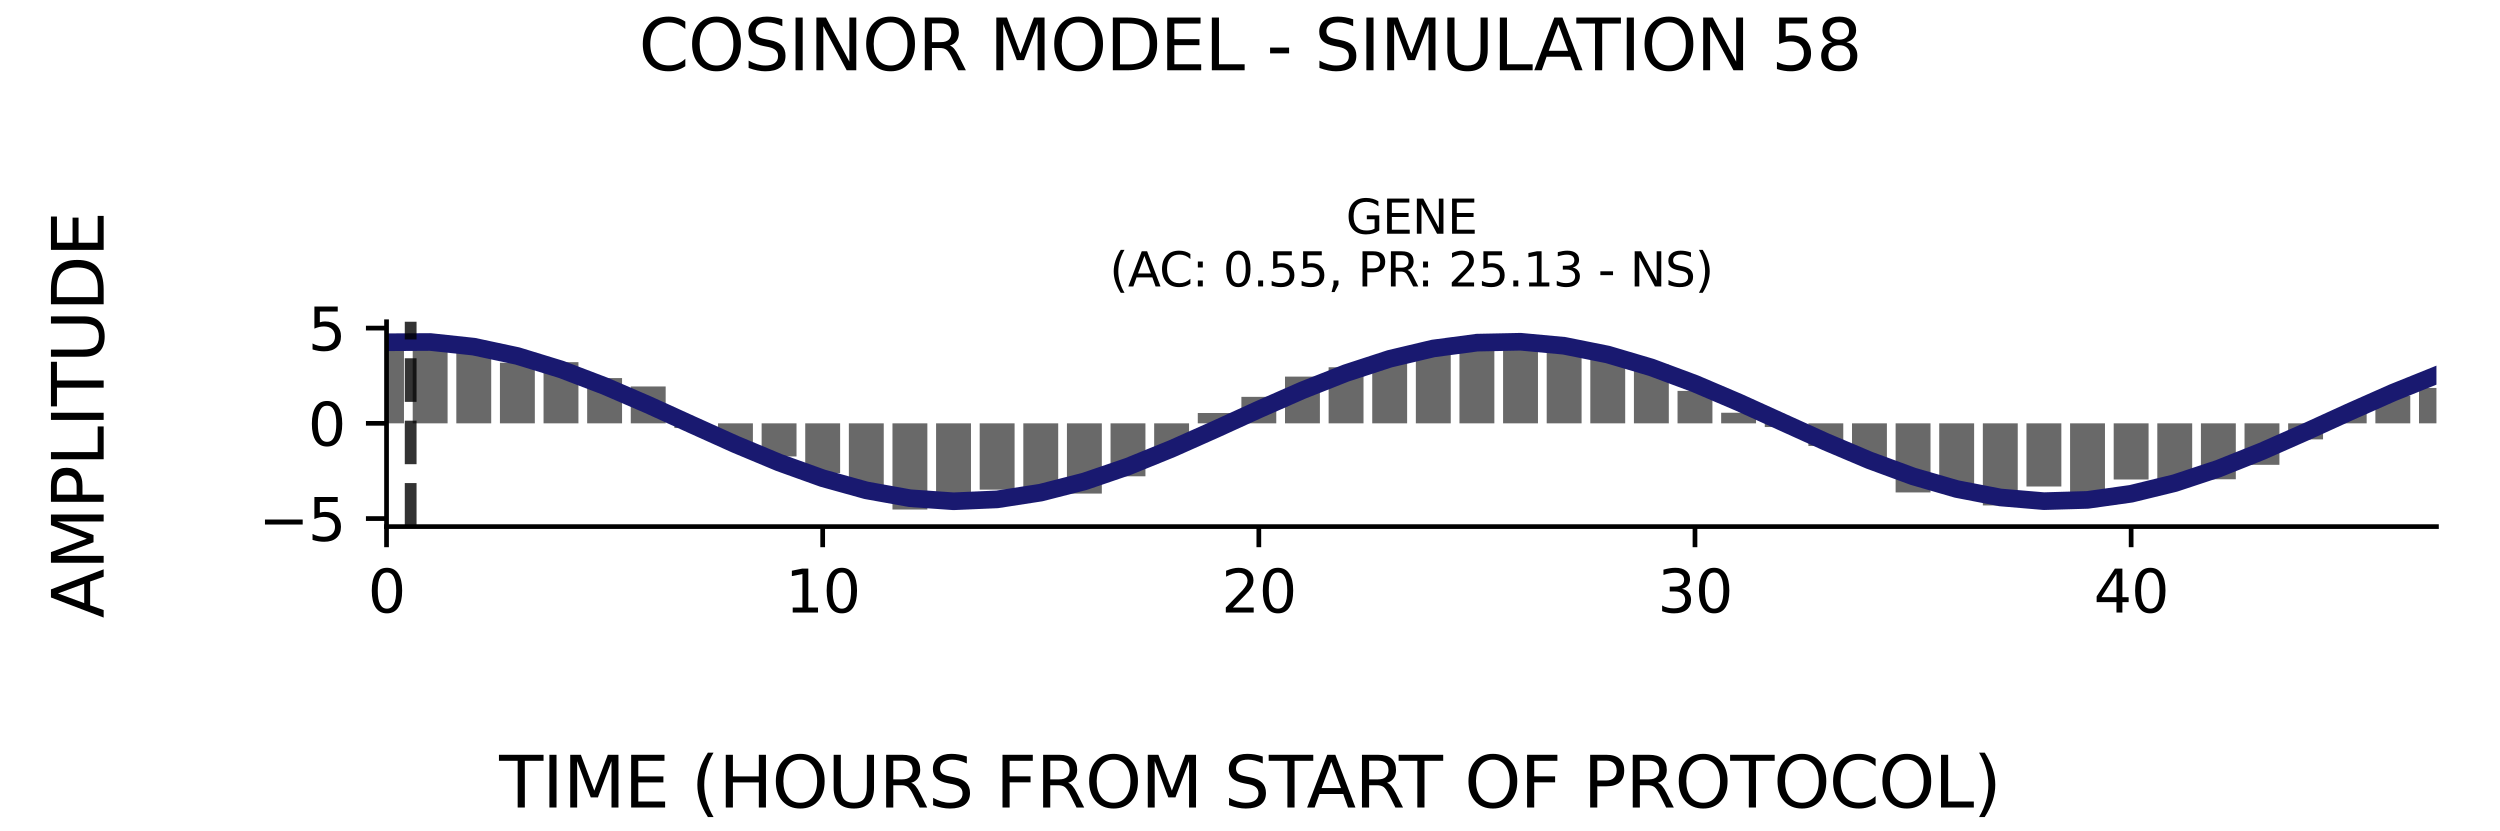<?xml version="1.0" encoding="utf-8" standalone="no"?>
<!DOCTYPE svg PUBLIC "-//W3C//DTD SVG 1.1//EN"
  "http://www.w3.org/Graphics/SVG/1.1/DTD/svg11.dtd">
<svg xmlns:xlink="http://www.w3.org/1999/xlink" width="424.8pt" height="141.12pt" viewBox="0 0 424.8 141.12" xmlns="http://www.w3.org/2000/svg" version="1.1">
 <defs>
  <style type="text/css">*{stroke-linejoin: round; stroke-linecap: butt}</style>
 </defs>
 <g id="figure_1">
  <g id="patch_1">
   <path d="M 0 141.12 
L 424.8 141.12 
L 424.8 0 
L 0 0 
z
" style="fill: #ffffff"/>
  </g>
  <g id="axes_1">
   <g id="patch_2">
    <path d="M 65.68 89.48 
L 414 89.48 
L 414 54.672 
L 65.68 54.672 
z
" style="fill: #ffffff"/>
   </g>
   <g id="patch_3">
    <path d="M 62.716 71.934 
L 68.644 71.934 
L 68.644 58.154 
L 62.716 58.154 
z
" clip-path="url(#p2cce3dc32d)" style="fill: #696969"/>
   </g>
   <g id="patch_4">
    <path d="M 70.127 71.934 
L 76.055 71.934 
L 76.055 57.573 
L 70.127 57.573 
z
" clip-path="url(#p2cce3dc32d)" style="fill: #696969"/>
   </g>
   <g id="patch_5">
    <path d="M 77.538 71.934 
L 83.467 71.934 
L 83.467 58.456 
L 77.538 58.456 
z
" clip-path="url(#p2cce3dc32d)" style="fill: #696969"/>
   </g>
   <g id="patch_6">
    <path d="M 84.949 71.934 
L 90.878 71.934 
L 90.878 61.638 
L 84.949 61.638 
z
" clip-path="url(#p2cce3dc32d)" style="fill: #696969"/>
   </g>
   <g id="patch_7">
    <path d="M 92.36 71.934 
L 98.289 71.934 
L 98.289 61.538 
L 92.36 61.538 
z
" clip-path="url(#p2cce3dc32d)" style="fill: #696969"/>
   </g>
   <g id="patch_8">
    <path d="M 99.771 71.934 
L 105.7 71.934 
L 105.7 64.244 
L 99.771 64.244 
z
" clip-path="url(#p2cce3dc32d)" style="fill: #696969"/>
   </g>
   <g id="patch_9">
    <path d="M 107.182 71.934 
L 113.111 71.934 
L 113.111 65.668 
L 107.182 65.668 
z
" clip-path="url(#p2cce3dc32d)" style="fill: #696969"/>
   </g>
   <g id="patch_10">
    <path d="M 114.593 71.934 
L 120.522 71.934 
L 120.522 72.733 
L 114.593 72.733 
z
" clip-path="url(#p2cce3dc32d)" style="fill: #696969"/>
   </g>
   <g id="patch_11">
    <path d="M 122.004 71.934 
L 127.933 71.934 
L 127.933 75.747 
L 122.004 75.747 
z
" clip-path="url(#p2cce3dc32d)" style="fill: #696969"/>
   </g>
   <g id="patch_12">
    <path d="M 129.415 71.934 
L 135.344 71.934 
L 135.344 77.564 
L 129.415 77.564 
z
" clip-path="url(#p2cce3dc32d)" style="fill: #696969"/>
   </g>
   <g id="patch_13">
    <path d="M 136.826 71.934 
L 142.755 71.934 
L 142.755 80.393 
L 136.826 80.393 
z
" clip-path="url(#p2cce3dc32d)" style="fill: #696969"/>
   </g>
   <g id="patch_14">
    <path d="M 144.237 71.934 
L 150.166 71.934 
L 150.166 82.846 
L 144.237 82.846 
z
" clip-path="url(#p2cce3dc32d)" style="fill: #696969"/>
   </g>
   <g id="patch_15">
    <path d="M 151.648 71.934 
L 157.577 71.934 
L 157.577 86.579 
L 151.648 86.579 
z
" clip-path="url(#p2cce3dc32d)" style="fill: #696969"/>
   </g>
   <g id="patch_16">
    <path d="M 159.059 71.934 
L 164.988 71.934 
L 164.988 84.734 
L 159.059 84.734 
z
" clip-path="url(#p2cce3dc32d)" style="fill: #696969"/>
   </g>
   <g id="patch_17">
    <path d="M 166.47 71.934 
L 172.399 71.934 
L 172.399 83.202 
L 166.47 83.202 
z
" clip-path="url(#p2cce3dc32d)" style="fill: #696969"/>
   </g>
   <g id="patch_18">
    <path d="M 173.882 71.934 
L 179.81 71.934 
L 179.81 83.108 
L 173.882 83.108 
z
" clip-path="url(#p2cce3dc32d)" style="fill: #696969"/>
   </g>
   <g id="patch_19">
    <path d="M 181.293 71.934 
L 187.221 71.934 
L 187.221 83.869 
L 181.293 83.869 
z
" clip-path="url(#p2cce3dc32d)" style="fill: #696969"/>
   </g>
   <g id="patch_20">
    <path d="M 188.704 71.934 
L 194.633 71.934 
L 194.633 80.933 
L 188.704 80.933 
z
" clip-path="url(#p2cce3dc32d)" style="fill: #696969"/>
   </g>
   <g id="patch_21">
    <path d="M 196.115 71.934 
L 202.044 71.934 
L 202.044 76.342 
L 196.115 76.342 
z
" clip-path="url(#p2cce3dc32d)" style="fill: #696969"/>
   </g>
   <g id="patch_22">
    <path d="M 203.526 71.934 
L 209.455 71.934 
L 209.455 70.178 
L 203.526 70.178 
z
" clip-path="url(#p2cce3dc32d)" style="fill: #696969"/>
   </g>
   <g id="patch_23">
    <path d="M 210.937 71.934 
L 216.866 71.934 
L 216.866 67.434 
L 210.937 67.434 
z
" clip-path="url(#p2cce3dc32d)" style="fill: #696969"/>
   </g>
   <g id="patch_24">
    <path d="M 218.348 71.934 
L 224.277 71.934 
L 224.277 63.993 
L 218.348 63.993 
z
" clip-path="url(#p2cce3dc32d)" style="fill: #696969"/>
   </g>
   <g id="patch_25">
    <path d="M 225.759 71.934 
L 231.688 71.934 
L 231.688 62.406 
L 225.759 62.406 
z
" clip-path="url(#p2cce3dc32d)" style="fill: #696969"/>
   </g>
   <g id="patch_26">
    <path d="M 233.17 71.934 
L 239.099 71.934 
L 239.099 61.693 
L 233.17 61.693 
z
" clip-path="url(#p2cce3dc32d)" style="fill: #696969"/>
   </g>
   <g id="patch_27">
    <path d="M 240.581 71.934 
L 246.51 71.934 
L 246.51 59.699 
L 240.581 59.699 
z
" clip-path="url(#p2cce3dc32d)" style="fill: #696969"/>
   </g>
   <g id="patch_28">
    <path d="M 247.992 71.934 
L 253.921 71.934 
L 253.921 58.763 
L 247.992 58.763 
z
" clip-path="url(#p2cce3dc32d)" style="fill: #696969"/>
   </g>
   <g id="patch_29">
    <path d="M 255.403 71.934 
L 261.332 71.934 
L 261.332 57.993 
L 255.403 57.993 
z
" clip-path="url(#p2cce3dc32d)" style="fill: #696969"/>
   </g>
   <g id="patch_30">
    <path d="M 262.814 71.934 
L 268.743 71.934 
L 268.743 58.805 
L 262.814 58.805 
z
" clip-path="url(#p2cce3dc32d)" style="fill: #696969"/>
   </g>
   <g id="patch_31">
    <path d="M 270.225 71.934 
L 276.154 71.934 
L 276.154 60.43 
L 270.225 60.43 
z
" clip-path="url(#p2cce3dc32d)" style="fill: #696969"/>
   </g>
   <g id="patch_32">
    <path d="M 277.636 71.934 
L 283.565 71.934 
L 283.565 61.948 
L 277.636 61.948 
z
" clip-path="url(#p2cce3dc32d)" style="fill: #696969"/>
   </g>
   <g id="patch_33">
    <path d="M 285.047 71.934 
L 290.976 71.934 
L 290.976 66.42 
L 285.047 66.42 
z
" clip-path="url(#p2cce3dc32d)" style="fill: #696969"/>
   </g>
   <g id="patch_34">
    <path d="M 292.459 71.934 
L 298.387 71.934 
L 298.387 70.134 
L 292.459 70.134 
z
" clip-path="url(#p2cce3dc32d)" style="fill: #696969"/>
   </g>
   <g id="patch_35">
    <path d="M 299.87 71.934 
L 305.798 71.934 
L 305.798 72.56 
L 299.87 72.56 
z
" clip-path="url(#p2cce3dc32d)" style="fill: #696969"/>
   </g>
   <g id="patch_36">
    <path d="M 307.281 71.934 
L 313.21 71.934 
L 313.21 75.78 
L 307.281 75.78 
z
" clip-path="url(#p2cce3dc32d)" style="fill: #696969"/>
   </g>
   <g id="patch_37">
    <path d="M 314.692 71.934 
L 320.621 71.934 
L 320.621 77.974 
L 314.692 77.974 
z
" clip-path="url(#p2cce3dc32d)" style="fill: #696969"/>
   </g>
   <g id="patch_38">
    <path d="M 322.103 71.934 
L 328.032 71.934 
L 328.032 83.675 
L 322.103 83.675 
z
" clip-path="url(#p2cce3dc32d)" style="fill: #696969"/>
   </g>
   <g id="patch_39">
    <path d="M 329.514 71.934 
L 335.443 71.934 
L 335.443 82.947 
L 329.514 82.947 
z
" clip-path="url(#p2cce3dc32d)" style="fill: #696969"/>
   </g>
   <g id="patch_40">
    <path d="M 336.925 71.934 
L 342.854 71.934 
L 342.854 85.883 
L 336.925 85.883 
z
" clip-path="url(#p2cce3dc32d)" style="fill: #696969"/>
   </g>
   <g id="patch_41">
    <path d="M 344.336 71.934 
L 350.265 71.934 
L 350.265 82.667 
L 344.336 82.667 
z
" clip-path="url(#p2cce3dc32d)" style="fill: #696969"/>
   </g>
   <g id="patch_42">
    <path d="M 351.747 71.934 
L 357.676 71.934 
L 357.676 84.035 
L 351.747 84.035 
z
" clip-path="url(#p2cce3dc32d)" style="fill: #696969"/>
   </g>
   <g id="patch_43">
    <path d="M 359.158 71.934 
L 365.087 71.934 
L 365.087 81.476 
L 359.158 81.476 
z
" clip-path="url(#p2cce3dc32d)" style="fill: #696969"/>
   </g>
   <g id="patch_44">
    <path d="M 366.569 71.934 
L 372.498 71.934 
L 372.498 82.434 
L 366.569 82.434 
z
" clip-path="url(#p2cce3dc32d)" style="fill: #696969"/>
   </g>
   <g id="patch_45">
    <path d="M 373.98 71.934 
L 379.909 71.934 
L 379.909 81.438 
L 373.98 81.438 
z
" clip-path="url(#p2cce3dc32d)" style="fill: #696969"/>
   </g>
   <g id="patch_46">
    <path d="M 381.391 71.934 
L 387.32 71.934 
L 387.32 78.982 
L 381.391 78.982 
z
" clip-path="url(#p2cce3dc32d)" style="fill: #696969"/>
   </g>
   <g id="patch_47">
    <path d="M 388.802 71.934 
L 394.731 71.934 
L 394.731 74.658 
L 388.802 74.658 
z
" clip-path="url(#p2cce3dc32d)" style="fill: #696969"/>
   </g>
   <g id="patch_48">
    <path d="M 396.213 71.934 
L 402.142 71.934 
L 402.142 70.044 
L 396.213 70.044 
z
" clip-path="url(#p2cce3dc32d)" style="fill: #696969"/>
   </g>
   <g id="patch_49">
    <path d="M 403.625 71.934 
L 409.553 71.934 
L 409.553 67.244 
L 403.625 67.244 
z
" clip-path="url(#p2cce3dc32d)" style="fill: #696969"/>
   </g>
   <g id="patch_50">
    <path d="M 411.036 71.934 
L 416.964 71.934 
L 416.964 65.915 
L 411.036 65.915 
z
" clip-path="url(#p2cce3dc32d)" style="fill: #696969"/>
   </g>
   <g id="matplotlib.axis_1">
    <g id="xtick_1">
     <g id="line2d_1">
      <defs>
       <path id="m29e667c440" d="M 0 0 
L 0 3.5 
" style="stroke: #000000; stroke-width: 0.8"/>
      </defs>
      <g>
       <use xlink:href="#m29e667c440" x="65.68" y="89.48" style="stroke: #000000; stroke-width: 0.8"/>
      </g>
     </g>
     <g id="text_1">
      <!-- 0 -->
      <g transform="translate(62.499 104.078) scale(0.1 -0.1)">
       <defs>
        <path id="DejaVuSans-30" d="M 2034 4250 
Q 1547 4250 1301 3770 
Q 1056 3291 1056 2328 
Q 1056 1369 1301 889 
Q 1547 409 2034 409 
Q 2525 409 2770 889 
Q 3016 1369 3016 2328 
Q 3016 3291 2770 3770 
Q 2525 4250 2034 4250 
z
M 2034 4750 
Q 2819 4750 3233 4129 
Q 3647 3509 3647 2328 
Q 3647 1150 3233 529 
Q 2819 -91 2034 -91 
Q 1250 -91 836 529 
Q 422 1150 422 2328 
Q 422 3509 836 4129 
Q 1250 4750 2034 4750 
z
" transform="scale(0.016)"/>
       </defs>
       <use xlink:href="#DejaVuSans-30"/>
      </g>
     </g>
    </g>
    <g id="xtick_2">
     <g id="line2d_2">
      <g>
       <use xlink:href="#m29e667c440" x="139.791" y="89.48" style="stroke: #000000; stroke-width: 0.8"/>
      </g>
     </g>
     <g id="text_2">
      <!-- 10 -->
      <g transform="translate(133.428 104.078) scale(0.1 -0.1)">
       <defs>
        <path id="DejaVuSans-31" d="M 794 531 
L 1825 531 
L 1825 4091 
L 703 3866 
L 703 4441 
L 1819 4666 
L 2450 4666 
L 2450 531 
L 3481 531 
L 3481 0 
L 794 0 
L 794 531 
z
" transform="scale(0.016)"/>
       </defs>
       <use xlink:href="#DejaVuSans-31"/>
       <use xlink:href="#DejaVuSans-30" x="63.623"/>
      </g>
     </g>
    </g>
    <g id="xtick_3">
     <g id="line2d_3">
      <g>
       <use xlink:href="#m29e667c440" x="213.901" y="89.48" style="stroke: #000000; stroke-width: 0.8"/>
      </g>
     </g>
     <g id="text_3">
      <!-- 20 -->
      <g transform="translate(207.539 104.078) scale(0.1 -0.1)">
       <defs>
        <path id="DejaVuSans-32" d="M 1228 531 
L 3431 531 
L 3431 0 
L 469 0 
L 469 531 
Q 828 903 1448 1529 
Q 2069 2156 2228 2338 
Q 2531 2678 2651 2914 
Q 2772 3150 2772 3378 
Q 2772 3750 2511 3984 
Q 2250 4219 1831 4219 
Q 1534 4219 1204 4116 
Q 875 4013 500 3803 
L 500 4441 
Q 881 4594 1212 4672 
Q 1544 4750 1819 4750 
Q 2544 4750 2975 4387 
Q 3406 4025 3406 3419 
Q 3406 3131 3298 2873 
Q 3191 2616 2906 2266 
Q 2828 2175 2409 1742 
Q 1991 1309 1228 531 
z
" transform="scale(0.016)"/>
       </defs>
       <use xlink:href="#DejaVuSans-32"/>
       <use xlink:href="#DejaVuSans-30" x="63.623"/>
      </g>
     </g>
    </g>
    <g id="xtick_4">
     <g id="line2d_4">
      <g>
       <use xlink:href="#m29e667c440" x="288.012" y="89.48" style="stroke: #000000; stroke-width: 0.8"/>
      </g>
     </g>
     <g id="text_4">
      <!-- 30 -->
      <g transform="translate(281.649 104.078) scale(0.1 -0.1)">
       <defs>
        <path id="DejaVuSans-33" d="M 2597 2516 
Q 3050 2419 3304 2112 
Q 3559 1806 3559 1356 
Q 3559 666 3084 287 
Q 2609 -91 1734 -91 
Q 1441 -91 1130 -33 
Q 819 25 488 141 
L 488 750 
Q 750 597 1062 519 
Q 1375 441 1716 441 
Q 2309 441 2620 675 
Q 2931 909 2931 1356 
Q 2931 1769 2642 2001 
Q 2353 2234 1838 2234 
L 1294 2234 
L 1294 2753 
L 1863 2753 
Q 2328 2753 2575 2939 
Q 2822 3125 2822 3475 
Q 2822 3834 2567 4026 
Q 2313 4219 1838 4219 
Q 1578 4219 1281 4162 
Q 984 4106 628 3988 
L 628 4550 
Q 988 4650 1302 4700 
Q 1616 4750 1894 4750 
Q 2613 4750 3031 4423 
Q 3450 4097 3450 3541 
Q 3450 3153 3228 2886 
Q 3006 2619 2597 2516 
z
" transform="scale(0.016)"/>
       </defs>
       <use xlink:href="#DejaVuSans-33"/>
       <use xlink:href="#DejaVuSans-30" x="63.623"/>
      </g>
     </g>
    </g>
    <g id="xtick_5">
     <g id="line2d_5">
      <g>
       <use xlink:href="#m29e667c440" x="362.123" y="89.48" style="stroke: #000000; stroke-width: 0.8"/>
      </g>
     </g>
     <g id="text_5">
      <!-- 40 -->
      <g transform="translate(355.76 104.078) scale(0.1 -0.1)">
       <defs>
        <path id="DejaVuSans-34" d="M 2419 4116 
L 825 1625 
L 2419 1625 
L 2419 4116 
z
M 2253 4666 
L 3047 4666 
L 3047 1625 
L 3713 1625 
L 3713 1100 
L 3047 1100 
L 3047 0 
L 2419 0 
L 2419 1100 
L 313 1100 
L 313 1709 
L 2253 4666 
z
" transform="scale(0.016)"/>
       </defs>
       <use xlink:href="#DejaVuSans-34"/>
       <use xlink:href="#DejaVuSans-30" x="63.623"/>
      </g>
     </g>
    </g>
   </g>
   <g id="matplotlib.axis_2">
    <g id="ytick_1">
     <g id="line2d_6">
      <defs>
       <path id="mfebc82a290" d="M 0 0 
L -3.5 0 
" style="stroke: #000000; stroke-width: 0.8"/>
      </defs>
      <g>
       <use xlink:href="#mfebc82a290" x="65.68" y="88.114" style="stroke: #000000; stroke-width: 0.8"/>
      </g>
     </g>
     <g id="text_6">
      <!-- −5 -->
      <g transform="translate(43.938 91.913) scale(0.1 -0.1)">
       <defs>
        <path id="DejaVuSans-2212" d="M 678 2272 
L 4684 2272 
L 4684 1741 
L 678 1741 
L 678 2272 
z
" transform="scale(0.016)"/>
        <path id="DejaVuSans-35" d="M 691 4666 
L 3169 4666 
L 3169 4134 
L 1269 4134 
L 1269 2991 
Q 1406 3038 1543 3061 
Q 1681 3084 1819 3084 
Q 2600 3084 3056 2656 
Q 3513 2228 3513 1497 
Q 3513 744 3044 326 
Q 2575 -91 1722 -91 
Q 1428 -91 1123 -41 
Q 819 9 494 109 
L 494 744 
Q 775 591 1075 516 
Q 1375 441 1709 441 
Q 2250 441 2565 725 
Q 2881 1009 2881 1497 
Q 2881 1984 2565 2268 
Q 2250 2553 1709 2553 
Q 1456 2553 1204 2497 
Q 953 2441 691 2322 
L 691 4666 
z
" transform="scale(0.016)"/>
       </defs>
       <use xlink:href="#DejaVuSans-2212"/>
       <use xlink:href="#DejaVuSans-35" x="83.789"/>
      </g>
     </g>
    </g>
    <g id="ytick_2">
     <g id="line2d_7">
      <g>
       <use xlink:href="#mfebc82a290" x="65.68" y="71.934" style="stroke: #000000; stroke-width: 0.8"/>
      </g>
     </g>
     <g id="text_7">
      <!-- 0 -->
      <g transform="translate(52.318 75.733) scale(0.1 -0.1)">
       <use xlink:href="#DejaVuSans-30"/>
      </g>
     </g>
    </g>
    <g id="ytick_3">
     <g id="line2d_8">
      <g>
       <use xlink:href="#mfebc82a290" x="65.68" y="55.754" style="stroke: #000000; stroke-width: 0.8"/>
      </g>
     </g>
     <g id="text_8">
      <!-- 5 -->
      <g transform="translate(52.318 59.553) scale(0.1 -0.1)">
       <use xlink:href="#DejaVuSans-35"/>
      </g>
     </g>
    </g>
   </g>
   <g id="line2d_9">
    <path d="M 65.68 58.156 
L 73.091 58.111 
L 80.502 58.905 
L 87.913 60.488 
L 95.324 62.763 
L 102.735 65.588 
L 110.146 68.787 
L 117.557 72.161 
L 124.969 75.501 
L 132.38 78.598 
L 139.791 81.26 
L 147.202 83.322 
L 154.613 84.655 
L 162.024 85.176 
L 169.435 84.854 
L 176.846 83.707 
L 184.257 81.808 
L 191.668 79.274 
L 199.079 76.263 
L 206.49 72.963 
L 213.901 69.578 
L 221.312 66.319 
L 228.723 63.389 
L 236.134 60.969 
L 243.546 59.211 
L 250.957 58.224 
L 258.368 58.069 
L 265.779 58.755 
L 273.19 60.241 
L 280.601 62.433 
L 288.012 65.196 
L 295.423 68.357 
L 302.834 71.72 
L 310.245 75.076 
L 317.656 78.216 
L 325.067 80.945 
L 332.478 83.093 
L 339.889 84.526 
L 347.3 85.156 
L 354.711 84.943 
L 362.123 83.901 
L 369.534 82.094 
L 376.945 79.634 
L 384.356 76.675 
L 391.767 73.401 
L 399.178 70.015 
L 406.589 66.728 
L 414 63.744 
" clip-path="url(#p2cce3dc32d)" style="fill: none; stroke: #191970; stroke-width: 3; stroke-linecap: square"/>
   </g>
   <g id="line2d_10">
    <path d="M 69.781 89.48 
L 69.781 54.672 
" clip-path="url(#p2cce3dc32d)" style="fill: none; stroke-dasharray: 7.4,3.2; stroke-dashoffset: 0; stroke: #000000; stroke-opacity: 0.8; stroke-width: 2"/>
   </g>
   <g id="patch_51">
    <path d="M 65.68 89.48 
L 65.68 54.672 
" style="fill: none; stroke: #000000; stroke-width: 0.8; stroke-linejoin: miter; stroke-linecap: square"/>
   </g>
   <g id="patch_52">
    <path d="M 65.68 89.48 
L 414 89.48 
" style="fill: none; stroke: #000000; stroke-width: 0.8; stroke-linejoin: miter; stroke-linecap: square"/>
   </g>
   <g id="text_9">
    <!-- GENE -->
    <g transform="translate(228.693 39.714) scale(0.08 -0.08)">
     <defs>
      <path id="DejaVuSans-47" d="M 3809 666 
L 3809 1919 
L 2778 1919 
L 2778 2438 
L 4434 2438 
L 4434 434 
Q 4069 175 3628 42 
Q 3188 -91 2688 -91 
Q 1594 -91 976 548 
Q 359 1188 359 2328 
Q 359 3472 976 4111 
Q 1594 4750 2688 4750 
Q 3144 4750 3555 4637 
Q 3966 4525 4313 4306 
L 4313 3634 
Q 3963 3931 3569 4081 
Q 3175 4231 2741 4231 
Q 1884 4231 1454 3753 
Q 1025 3275 1025 2328 
Q 1025 1384 1454 906 
Q 1884 428 2741 428 
Q 3075 428 3337 486 
Q 3600 544 3809 666 
z
" transform="scale(0.016)"/>
      <path id="DejaVuSans-45" d="M 628 4666 
L 3578 4666 
L 3578 4134 
L 1259 4134 
L 1259 2753 
L 3481 2753 
L 3481 2222 
L 1259 2222 
L 1259 531 
L 3634 531 
L 3634 0 
L 628 0 
L 628 4666 
z
" transform="scale(0.016)"/>
      <path id="DejaVuSans-4e" d="M 628 4666 
L 1478 4666 
L 3547 763 
L 3547 4666 
L 4159 4666 
L 4159 0 
L 3309 0 
L 1241 3903 
L 1241 0 
L 628 0 
L 628 4666 
z
" transform="scale(0.016)"/>
     </defs>
     <use xlink:href="#DejaVuSans-47"/>
     <use xlink:href="#DejaVuSans-45" x="77.49"/>
     <use xlink:href="#DejaVuSans-4e" x="140.674"/>
     <use xlink:href="#DejaVuSans-45" x="215.479"/>
    </g>
    <!-- (AC: 0.55, PR: 25.13 - NS) -->
    <g transform="translate(188.538 48.672) scale(0.08 -0.08)">
     <defs>
      <path id="DejaVuSans-28" d="M 1984 4856 
Q 1566 4138 1362 3434 
Q 1159 2731 1159 2009 
Q 1159 1288 1364 580 
Q 1569 -128 1984 -844 
L 1484 -844 
Q 1016 -109 783 600 
Q 550 1309 550 2009 
Q 550 2706 781 3412 
Q 1013 4119 1484 4856 
L 1984 4856 
z
" transform="scale(0.016)"/>
      <path id="DejaVuSans-41" d="M 2188 4044 
L 1331 1722 
L 3047 1722 
L 2188 4044 
z
M 1831 4666 
L 2547 4666 
L 4325 0 
L 3669 0 
L 3244 1197 
L 1141 1197 
L 716 0 
L 50 0 
L 1831 4666 
z
" transform="scale(0.016)"/>
      <path id="DejaVuSans-43" d="M 4122 4306 
L 4122 3641 
Q 3803 3938 3442 4084 
Q 3081 4231 2675 4231 
Q 1875 4231 1450 3742 
Q 1025 3253 1025 2328 
Q 1025 1406 1450 917 
Q 1875 428 2675 428 
Q 3081 428 3442 575 
Q 3803 722 4122 1019 
L 4122 359 
Q 3791 134 3420 21 
Q 3050 -91 2638 -91 
Q 1578 -91 968 557 
Q 359 1206 359 2328 
Q 359 3453 968 4101 
Q 1578 4750 2638 4750 
Q 3056 4750 3426 4639 
Q 3797 4528 4122 4306 
z
" transform="scale(0.016)"/>
      <path id="DejaVuSans-3a" d="M 750 794 
L 1409 794 
L 1409 0 
L 750 0 
L 750 794 
z
M 750 3309 
L 1409 3309 
L 1409 2516 
L 750 2516 
L 750 3309 
z
" transform="scale(0.016)"/>
      <path id="DejaVuSans-20" transform="scale(0.016)"/>
      <path id="DejaVuSans-2e" d="M 684 794 
L 1344 794 
L 1344 0 
L 684 0 
L 684 794 
z
" transform="scale(0.016)"/>
      <path id="DejaVuSans-2c" d="M 750 794 
L 1409 794 
L 1409 256 
L 897 -744 
L 494 -744 
L 750 256 
L 750 794 
z
" transform="scale(0.016)"/>
      <path id="DejaVuSans-50" d="M 1259 4147 
L 1259 2394 
L 2053 2394 
Q 2494 2394 2734 2622 
Q 2975 2850 2975 3272 
Q 2975 3691 2734 3919 
Q 2494 4147 2053 4147 
L 1259 4147 
z
M 628 4666 
L 2053 4666 
Q 2838 4666 3239 4311 
Q 3641 3956 3641 3272 
Q 3641 2581 3239 2228 
Q 2838 1875 2053 1875 
L 1259 1875 
L 1259 0 
L 628 0 
L 628 4666 
z
" transform="scale(0.016)"/>
      <path id="DejaVuSans-52" d="M 2841 2188 
Q 3044 2119 3236 1894 
Q 3428 1669 3622 1275 
L 4263 0 
L 3584 0 
L 2988 1197 
Q 2756 1666 2539 1819 
Q 2322 1972 1947 1972 
L 1259 1972 
L 1259 0 
L 628 0 
L 628 4666 
L 2053 4666 
Q 2853 4666 3247 4331 
Q 3641 3997 3641 3322 
Q 3641 2881 3436 2590 
Q 3231 2300 2841 2188 
z
M 1259 4147 
L 1259 2491 
L 2053 2491 
Q 2509 2491 2742 2702 
Q 2975 2913 2975 3322 
Q 2975 3731 2742 3939 
Q 2509 4147 2053 4147 
L 1259 4147 
z
" transform="scale(0.016)"/>
      <path id="DejaVuSans-2d" d="M 313 2009 
L 1997 2009 
L 1997 1497 
L 313 1497 
L 313 2009 
z
" transform="scale(0.016)"/>
      <path id="DejaVuSans-53" d="M 3425 4513 
L 3425 3897 
Q 3066 4069 2747 4153 
Q 2428 4238 2131 4238 
Q 1616 4238 1336 4038 
Q 1056 3838 1056 3469 
Q 1056 3159 1242 3001 
Q 1428 2844 1947 2747 
L 2328 2669 
Q 3034 2534 3370 2195 
Q 3706 1856 3706 1288 
Q 3706 609 3251 259 
Q 2797 -91 1919 -91 
Q 1588 -91 1214 -16 
Q 841 59 441 206 
L 441 856 
Q 825 641 1194 531 
Q 1563 422 1919 422 
Q 2459 422 2753 634 
Q 3047 847 3047 1241 
Q 3047 1584 2836 1778 
Q 2625 1972 2144 2069 
L 1759 2144 
Q 1053 2284 737 2584 
Q 422 2884 422 3419 
Q 422 4038 858 4394 
Q 1294 4750 2059 4750 
Q 2388 4750 2728 4690 
Q 3069 4631 3425 4513 
z
" transform="scale(0.016)"/>
      <path id="DejaVuSans-29" d="M 513 4856 
L 1013 4856 
Q 1481 4119 1714 3412 
Q 1947 2706 1947 2009 
Q 1947 1309 1714 600 
Q 1481 -109 1013 -844 
L 513 -844 
Q 928 -128 1133 580 
Q 1338 1288 1338 2009 
Q 1338 2731 1133 3434 
Q 928 4138 513 4856 
z
" transform="scale(0.016)"/>
     </defs>
     <use xlink:href="#DejaVuSans-28"/>
     <use xlink:href="#DejaVuSans-41" x="39.014"/>
     <use xlink:href="#DejaVuSans-43" x="105.672"/>
     <use xlink:href="#DejaVuSans-3a" x="175.496"/>
     <use xlink:href="#DejaVuSans-20" x="209.188"/>
     <use xlink:href="#DejaVuSans-30" x="240.975"/>
     <use xlink:href="#DejaVuSans-2e" x="304.598"/>
     <use xlink:href="#DejaVuSans-35" x="336.385"/>
     <use xlink:href="#DejaVuSans-35" x="400.008"/>
     <use xlink:href="#DejaVuSans-2c" x="463.631"/>
     <use xlink:href="#DejaVuSans-20" x="495.418"/>
     <use xlink:href="#DejaVuSans-50" x="527.205"/>
     <use xlink:href="#DejaVuSans-52" x="587.508"/>
     <use xlink:href="#DejaVuSans-3a" x="653.865"/>
     <use xlink:href="#DejaVuSans-20" x="687.557"/>
     <use xlink:href="#DejaVuSans-32" x="719.344"/>
     <use xlink:href="#DejaVuSans-35" x="782.967"/>
     <use xlink:href="#DejaVuSans-2e" x="846.59"/>
     <use xlink:href="#DejaVuSans-31" x="878.377"/>
     <use xlink:href="#DejaVuSans-33" x="942"/>
     <use xlink:href="#DejaVuSans-20" x="1005.623"/>
     <use xlink:href="#DejaVuSans-2d" x="1037.41"/>
     <use xlink:href="#DejaVuSans-20" x="1073.494"/>
     <use xlink:href="#DejaVuSans-4e" x="1105.281"/>
     <use xlink:href="#DejaVuSans-53" x="1180.086"/>
     <use xlink:href="#DejaVuSans-29" x="1243.562"/>
    </g>
   </g>
  </g>
  <g id="text_10">
   <!-- COSINOR MODEL - SIMULATION 58 -->
   <g transform="translate(108.534 11.941) scale(0.12 -0.12)">
    <defs>
     <path id="DejaVuSans-4f" d="M 2522 4238 
Q 1834 4238 1429 3725 
Q 1025 3213 1025 2328 
Q 1025 1447 1429 934 
Q 1834 422 2522 422 
Q 3209 422 3611 934 
Q 4013 1447 4013 2328 
Q 4013 3213 3611 3725 
Q 3209 4238 2522 4238 
z
M 2522 4750 
Q 3503 4750 4090 4092 
Q 4678 3434 4678 2328 
Q 4678 1225 4090 567 
Q 3503 -91 2522 -91 
Q 1538 -91 948 565 
Q 359 1222 359 2328 
Q 359 3434 948 4092 
Q 1538 4750 2522 4750 
z
" transform="scale(0.016)"/>
     <path id="DejaVuSans-49" d="M 628 4666 
L 1259 4666 
L 1259 0 
L 628 0 
L 628 4666 
z
" transform="scale(0.016)"/>
     <path id="DejaVuSans-4d" d="M 628 4666 
L 1569 4666 
L 2759 1491 
L 3956 4666 
L 4897 4666 
L 4897 0 
L 4281 0 
L 4281 4097 
L 3078 897 
L 2444 897 
L 1241 4097 
L 1241 0 
L 628 0 
L 628 4666 
z
" transform="scale(0.016)"/>
     <path id="DejaVuSans-44" d="M 1259 4147 
L 1259 519 
L 2022 519 
Q 2988 519 3436 956 
Q 3884 1394 3884 2338 
Q 3884 3275 3436 3711 
Q 2988 4147 2022 4147 
L 1259 4147 
z
M 628 4666 
L 1925 4666 
Q 3281 4666 3915 4102 
Q 4550 3538 4550 2338 
Q 4550 1131 3912 565 
Q 3275 0 1925 0 
L 628 0 
L 628 4666 
z
" transform="scale(0.016)"/>
     <path id="DejaVuSans-4c" d="M 628 4666 
L 1259 4666 
L 1259 531 
L 3531 531 
L 3531 0 
L 628 0 
L 628 4666 
z
" transform="scale(0.016)"/>
     <path id="DejaVuSans-55" d="M 556 4666 
L 1191 4666 
L 1191 1831 
Q 1191 1081 1462 751 
Q 1734 422 2344 422 
Q 2950 422 3222 751 
Q 3494 1081 3494 1831 
L 3494 4666 
L 4128 4666 
L 4128 1753 
Q 4128 841 3676 375 
Q 3225 -91 2344 -91 
Q 1459 -91 1007 375 
Q 556 841 556 1753 
L 556 4666 
z
" transform="scale(0.016)"/>
     <path id="DejaVuSans-54" d="M -19 4666 
L 3928 4666 
L 3928 4134 
L 2272 4134 
L 2272 0 
L 1638 0 
L 1638 4134 
L -19 4134 
L -19 4666 
z
" transform="scale(0.016)"/>
     <path id="DejaVuSans-38" d="M 2034 2216 
Q 1584 2216 1326 1975 
Q 1069 1734 1069 1313 
Q 1069 891 1326 650 
Q 1584 409 2034 409 
Q 2484 409 2743 651 
Q 3003 894 3003 1313 
Q 3003 1734 2745 1975 
Q 2488 2216 2034 2216 
z
M 1403 2484 
Q 997 2584 770 2862 
Q 544 3141 544 3541 
Q 544 4100 942 4425 
Q 1341 4750 2034 4750 
Q 2731 4750 3128 4425 
Q 3525 4100 3525 3541 
Q 3525 3141 3298 2862 
Q 3072 2584 2669 2484 
Q 3125 2378 3379 2068 
Q 3634 1759 3634 1313 
Q 3634 634 3220 271 
Q 2806 -91 2034 -91 
Q 1263 -91 848 271 
Q 434 634 434 1313 
Q 434 1759 690 2068 
Q 947 2378 1403 2484 
z
M 1172 3481 
Q 1172 3119 1398 2916 
Q 1625 2713 2034 2713 
Q 2441 2713 2670 2916 
Q 2900 3119 2900 3481 
Q 2900 3844 2670 4047 
Q 2441 4250 2034 4250 
Q 1625 4250 1398 4047 
Q 1172 3844 1172 3481 
z
" transform="scale(0.016)"/>
    </defs>
    <use xlink:href="#DejaVuSans-43"/>
    <use xlink:href="#DejaVuSans-4f" x="69.824"/>
    <use xlink:href="#DejaVuSans-53" x="148.535"/>
    <use xlink:href="#DejaVuSans-49" x="212.012"/>
    <use xlink:href="#DejaVuSans-4e" x="241.504"/>
    <use xlink:href="#DejaVuSans-4f" x="316.309"/>
    <use xlink:href="#DejaVuSans-52" x="395.02"/>
    <use xlink:href="#DejaVuSans-20" x="464.502"/>
    <use xlink:href="#DejaVuSans-4d" x="496.289"/>
    <use xlink:href="#DejaVuSans-4f" x="582.568"/>
    <use xlink:href="#DejaVuSans-44" x="661.279"/>
    <use xlink:href="#DejaVuSans-45" x="738.281"/>
    <use xlink:href="#DejaVuSans-4c" x="801.465"/>
    <use xlink:href="#DejaVuSans-20" x="857.178"/>
    <use xlink:href="#DejaVuSans-2d" x="888.965"/>
    <use xlink:href="#DejaVuSans-20" x="925.049"/>
    <use xlink:href="#DejaVuSans-53" x="956.836"/>
    <use xlink:href="#DejaVuSans-49" x="1020.312"/>
    <use xlink:href="#DejaVuSans-4d" x="1049.805"/>
    <use xlink:href="#DejaVuSans-55" x="1136.084"/>
    <use xlink:href="#DejaVuSans-4c" x="1209.277"/>
    <use xlink:href="#DejaVuSans-41" x="1267.24"/>
    <use xlink:href="#DejaVuSans-54" x="1327.898"/>
    <use xlink:href="#DejaVuSans-49" x="1388.982"/>
    <use xlink:href="#DejaVuSans-4f" x="1418.475"/>
    <use xlink:href="#DejaVuSans-4e" x="1497.186"/>
    <use xlink:href="#DejaVuSans-20" x="1571.99"/>
    <use xlink:href="#DejaVuSans-35" x="1603.777"/>
    <use xlink:href="#DejaVuSans-38" x="1667.4"/>
   </g>
  </g>
  <g id="text_11">
   <!-- TIME (HOURS FROM START OF PROTOCOL) -->
   <g transform="translate(84.817 137.213) scale(0.12 -0.12)">
    <defs>
     <path id="DejaVuSans-48" d="M 628 4666 
L 1259 4666 
L 1259 2753 
L 3553 2753 
L 3553 4666 
L 4184 4666 
L 4184 0 
L 3553 0 
L 3553 2222 
L 1259 2222 
L 1259 0 
L 628 0 
L 628 4666 
z
" transform="scale(0.016)"/>
     <path id="DejaVuSans-46" d="M 628 4666 
L 3309 4666 
L 3309 4134 
L 1259 4134 
L 1259 2759 
L 3109 2759 
L 3109 2228 
L 1259 2228 
L 1259 0 
L 628 0 
L 628 4666 
z
" transform="scale(0.016)"/>
    </defs>
    <use xlink:href="#DejaVuSans-54"/>
    <use xlink:href="#DejaVuSans-49" x="61.084"/>
    <use xlink:href="#DejaVuSans-4d" x="90.576"/>
    <use xlink:href="#DejaVuSans-45" x="176.855"/>
    <use xlink:href="#DejaVuSans-20" x="240.039"/>
    <use xlink:href="#DejaVuSans-28" x="271.826"/>
    <use xlink:href="#DejaVuSans-48" x="310.84"/>
    <use xlink:href="#DejaVuSans-4f" x="386.035"/>
    <use xlink:href="#DejaVuSans-55" x="464.746"/>
    <use xlink:href="#DejaVuSans-52" x="537.939"/>
    <use xlink:href="#DejaVuSans-53" x="607.422"/>
    <use xlink:href="#DejaVuSans-20" x="670.898"/>
    <use xlink:href="#DejaVuSans-46" x="702.686"/>
    <use xlink:href="#DejaVuSans-52" x="760.205"/>
    <use xlink:href="#DejaVuSans-4f" x="829.688"/>
    <use xlink:href="#DejaVuSans-4d" x="908.398"/>
    <use xlink:href="#DejaVuSans-20" x="994.678"/>
    <use xlink:href="#DejaVuSans-53" x="1026.465"/>
    <use xlink:href="#DejaVuSans-54" x="1089.941"/>
    <use xlink:href="#DejaVuSans-41" x="1143.275"/>
    <use xlink:href="#DejaVuSans-52" x="1211.684"/>
    <use xlink:href="#DejaVuSans-54" x="1273.916"/>
    <use xlink:href="#DejaVuSans-20" x="1335"/>
    <use xlink:href="#DejaVuSans-4f" x="1366.787"/>
    <use xlink:href="#DejaVuSans-46" x="1445.498"/>
    <use xlink:href="#DejaVuSans-20" x="1503.018"/>
    <use xlink:href="#DejaVuSans-50" x="1534.805"/>
    <use xlink:href="#DejaVuSans-52" x="1595.107"/>
    <use xlink:href="#DejaVuSans-4f" x="1664.59"/>
    <use xlink:href="#DejaVuSans-54" x="1743.301"/>
    <use xlink:href="#DejaVuSans-4f" x="1804.385"/>
    <use xlink:href="#DejaVuSans-43" x="1883.096"/>
    <use xlink:href="#DejaVuSans-4f" x="1952.92"/>
    <use xlink:href="#DejaVuSans-4c" x="2031.631"/>
    <use xlink:href="#DejaVuSans-29" x="2087.344"/>
   </g>
  </g>
  <g id="text_12">
   <!-- AMPLITUDE -->
   <g transform="translate(17.614 105.039) rotate(-90) scale(0.12 -0.12)">
    <use xlink:href="#DejaVuSans-41"/>
    <use xlink:href="#DejaVuSans-4d" x="68.408"/>
    <use xlink:href="#DejaVuSans-50" x="154.688"/>
    <use xlink:href="#DejaVuSans-4c" x="214.99"/>
    <use xlink:href="#DejaVuSans-49" x="270.703"/>
    <use xlink:href="#DejaVuSans-54" x="300.195"/>
    <use xlink:href="#DejaVuSans-55" x="361.279"/>
    <use xlink:href="#DejaVuSans-44" x="434.473"/>
    <use xlink:href="#DejaVuSans-45" x="511.475"/>
   </g>
  </g>
 </g>
 <defs>
  <clipPath id="p2cce3dc32d">
   <rect x="65.68" y="54.672" width="348.32" height="34.808"/>
  </clipPath>
 </defs>
</svg>
